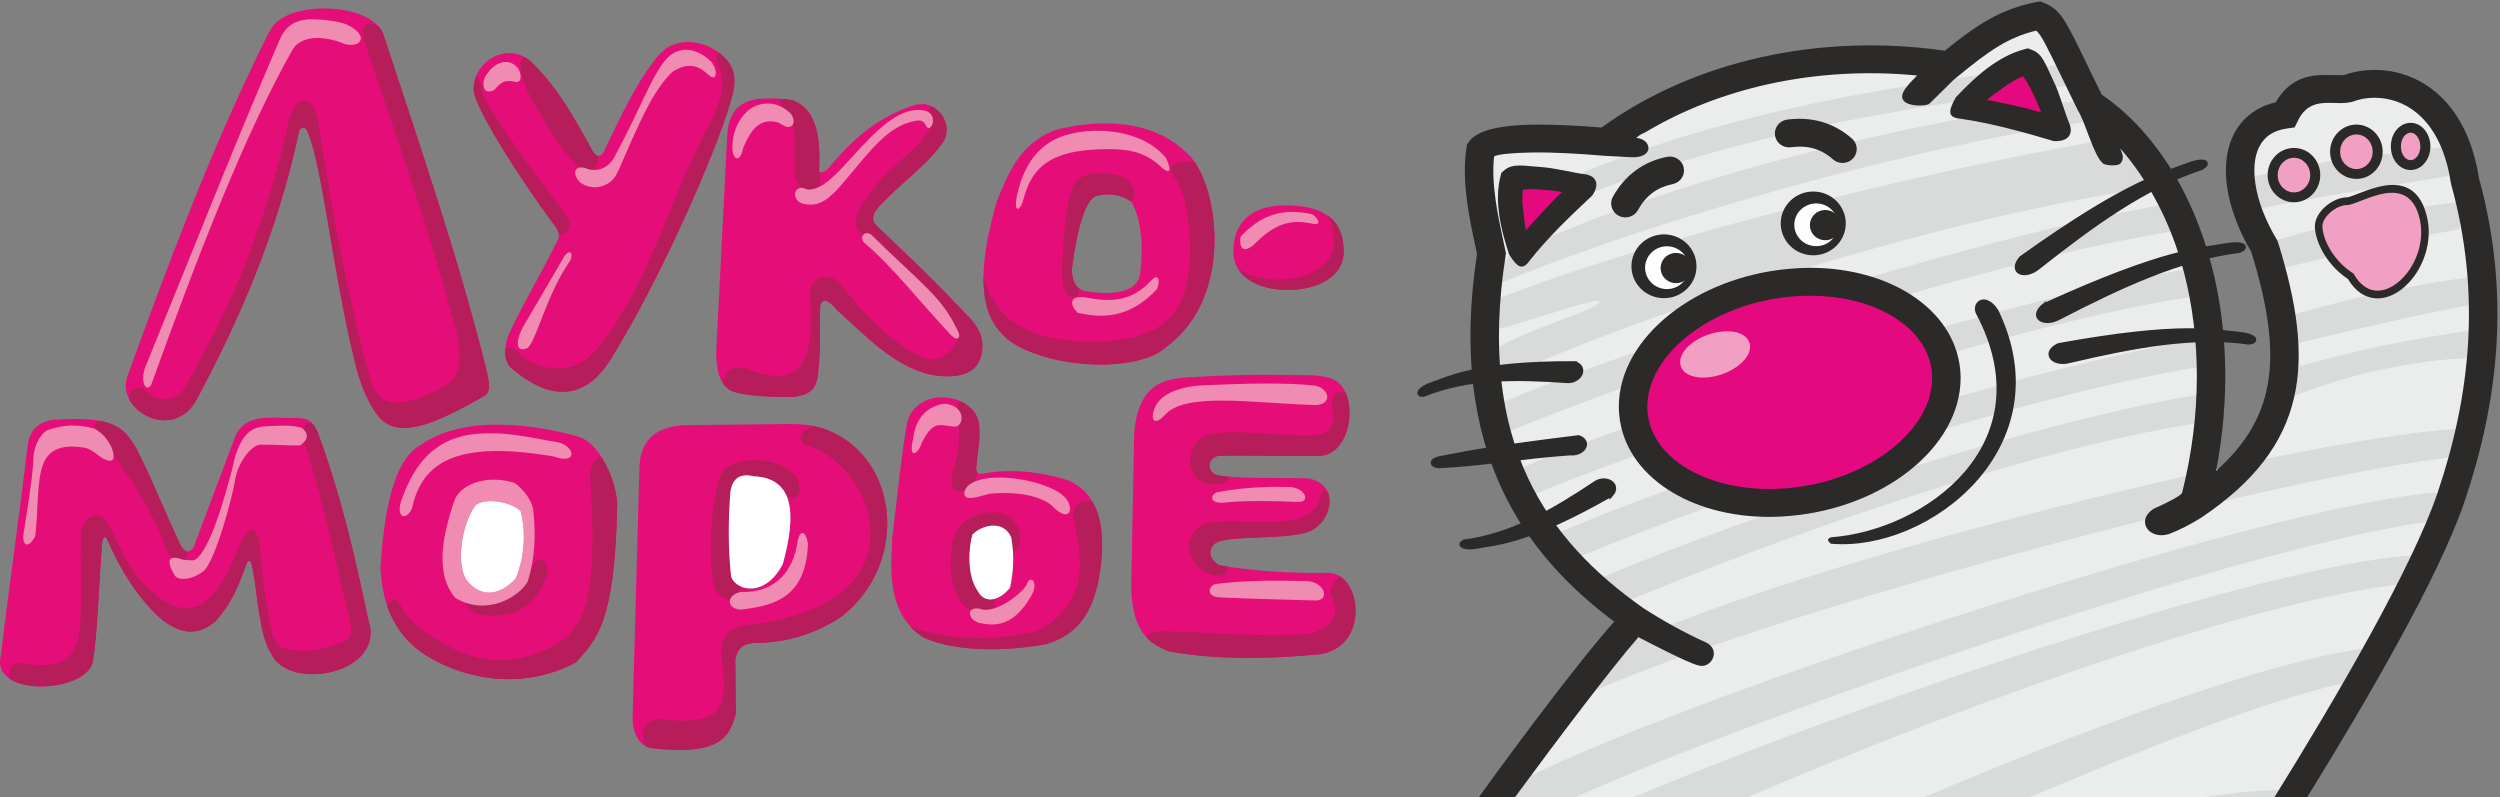<?xml version="1.0" encoding="UTF-8"?>
<!DOCTYPE svg PUBLIC "-//W3C//DTD SVG 1.1//EN" "http://www.w3.org/Graphics/SVG/1.1/DTD/svg11.dtd">
<!-- Creator: CorelDRAW 2018 (64-Bit) -->
<svg xmlns="http://www.w3.org/2000/svg" xml:space="preserve" width="417px" height="133px" version="1.1" style="shape-rendering:geometricPrecision; text-rendering:geometricPrecision; image-rendering:optimizeQuality; fill-rule:evenodd; clip-rule:evenodd"
viewBox="0 0 417 133"
 xmlns:xlink="http://www.w3.org/1999/xlink">
 <rect x="0" y="0" width="417" height="133" fill="#808080" stroke="none"/>
 <defs>
  <style type="text/css">
   <![CDATA[
    .str0 {stroke:#2B2A29;stroke-width:0.65;stroke-miterlimit:22.926}
    .str1 {stroke:#F29FC4;stroke-width:0.65;stroke-miterlimit:22.926}
    .fil9 {fill:#2B2A29}
    .fil4 {fill:#B61D5A}
    .fil1 {fill:#D9DADA}
    .fil7 {fill:#E5097F}
    .fil2 {fill:#E50E78}
    .fil3 {fill:#F08BB2}
    .fil8 {fill:#F29FC4}
    .fil10 {fill:#FEFEFE}
    .fil5 {fill:white}
    .fil6 {fill:#2B2A29;fill-rule:nonzero}
    .fil0 {fill:#EBECEC;fill-rule:nonzero}
   ]]>
  </style>
 </defs>
 <g id="Слой_x0020_1">
  <path class="fil0" d="M249.22 133c7.84,-10.85 17.16,-23.23 21.94,-28.45 -7.6,-5.59 -14.19,-12.41 -18.48,-21.44 -4.62,-9.74 -6.52,-21.97 -4.07,-37.85 -0.12,-0.59 -0.22,-1.04 -0.33,-1.53 -0.92,-4.23 -2.23,-10.21 -1.4,-15.59l0.08 -0.51 0.31 -0.43c1.39,-1.96 5.38,-2.68 10.07,-2.77 3.84,-0.08 8.19,0.17 11.74,0.45 7.7,-5.46 16.68,-9.25 26.23,-11.34 9.71,-2.12 20.02,-2.48 30.18,-1.04 2.14,-1.72 4.19,-3.27 6.41,-4.58 2.57,-1.52 5.32,-2.66 8.59,-3.25l0.71 -0.13 0.65 0.27c2.68,1.11 3.43,2.63 7.2,10.28 0.76,1.54 1.62,3.29 2.21,4.48 8.37,5.59 12.71,13.5 15.92,25.82 2.53,9.72 2.39,25.32 0.05,37.2 4.53,-3.94 9.96,-10.46 11.07,-15.12 1.49,-6.26 2.83,-14.12 0.02,-23.07 -2.12,-3.53 -4.61,-7.38 -5.11,-10.65 -0.4,-2.64 -1.57,-4.31 -0.82,-6.42 0.8,-2.28 2.27,-4.14 4.45,-5.37 0.89,-0.5 1.9,-0.89 3.01,-1.15 2.74,-4.58 6.56,-4.47 9.65,-4.38 0.62,0.02 1.19,0.03 1.59,-0.01 0.87,-0.3 1.81,-0.53 2.79,-0.68 3.09,-0.44 6.62,0.01 9.85,1.79 3.18,1.74 6.05,4.75 7.9,9.42 0.7,1.78 1.26,3.81 1.63,6.12 5.14,18.37 1.84,35.3 -3.88,51.86 -4.05,11.73 -15.65,31.99 -25.59,48.07l-134.57 0 0 0z"/>
  <path class="fil1" d="M381.08 133l1.14 -1.23c-4.52,-0.06 -9.53,0.4 -14.74,1.23l13.6 0z"/>
  <path class="fil1" d="M381.15 66.64c10.45,-4.23 20.89,-6.55 31.34,-6.96l1.04 -4.7c-10.8,1.34 -21.3,3.57 -31.54,6.55 -2.67,4.28 1.27,6.57 -0.84,5.11z"/>
  <path class="fil1" d="M381.57 57.64c10.45,-2.49 20.89,-5.01 31.33,-6.95l1.05 -4.71c-10.8,1.34 -21.3,3.57 -31.54,6.55 -2.67,4.28 1.27,6.57 -0.84,5.11z"/>
  <path class="fil1" d="M378.86 45.16c10.44,-2.48 20.89,-5.01 31.33,-6.95l1.04 -4.7c-10.8,1.33 -21.29,3.57 -31.54,6.54 -2.66,4.28 1.27,6.57 -0.83,5.11z"/>
  <path class="fil1" d="M374.68 35.35c10.44,-2.49 25.07,-4.4 35.51,-6.35l-0.63 -4.7c-10.8,1.34 -24.64,2.55 -34.88,5.52 -2.67,4.29 2.11,6.99 0,5.53l0 0z"/>
  <path class="fil1" d="M338.53 133c22.09,-9.38 46.39,-18.93 57.87,-19.94 -0.41,-1.16 1.05,-3.95 0.63,-5.11 -14.91,0.83 -48.61,13.32 -76.15,25.05l17.65 0z"/>
  <path class="fil1" d="M291.47 133c37.69,-16.27 90.98,-35.17 113.5,-35.89 -0.42,-1.16 -1.26,-3.34 -1.68,-4.5 -22.31,0.84 -88.16,22.6 -130.91,40.39l19.09 0z"/>
  <path class="fil1" d="M251.66 131.27c-0.19,0.3 -0.86,0.93 -1.76,1.73l12.85 0c29.63,-13.47 116.89,-43.83 145.35,-46.32 -0.42,-1.16 -1.25,-3.34 -1.67,-4.5 -27.72,1.78 -129.49,35.24 -154.77,49.09z"/>
  <path class="fil1" d="M266.9 109.59c-1.11,1.77 -1.81,4.77 -2.92,6.54 27.44,-12.97 118.11,-37.53 147.25,-40.09 -0.41,-1.15 -1.25,-3.33 -1.67,-4.49 -27.72,1.78 -117.37,24.19 -142.66,38.04z"/>
  <path class="fil1" d="M265.86 96.91c-1.11,1.77 4.46,2.52 3.34,4.29 27.45,-11.59 71.32,-27.2 100.47,-31.08 -0.42,-1.16 -1.25,-3.35 -1.67,-4.51 -27.72,4.36 -76.86,20.33 -102.14,31.3z"/>
  <path class="fil1" d="M259.8 88.93c-1.11,1.77 2.37,3.14 1.26,4.91 27.44,-11.59 80.09,-29.24 109.24,-33.13 -0.42,-1.16 -1.26,-3.34 -1.68,-4.5 -27.72,4.35 -83.54,21.75 -108.82,32.72l0 0z"/>
  <path class="fil1" d="M252.7 78.5c-1.11,1.77 0.49,3.75 -0.62,5.52 27.44,-11.59 86.14,-30.87 115.29,-34.77 -0.42,-1.16 -1.25,-3.34 -1.67,-4.5 -27.72,4.35 -87.72,22.78 -113,33.75l0 0z"/>
  <path class="fil1" d="M249.36 67.66c-1.11,1.77 0.49,3.75 -0.63,5.52 27.45,-11.59 86.15,-30.88 115.3,-34.77 -0.42,-1.15 -1.26,-3.34 -1.67,-4.49 -27.72,4.35 -87.72,22.77 -113,33.74l0 0z"/>
  <path class="fil1" d="M248.73 50.28c-0.45,0.72 -5.61,4.95 -0.13,4.83 2.5,-0.05 18.14,-5.88 18.19,-4.78 0.06,1.24 -12.46,4.69 -17.18,7.85 -4.43,2.96 -1.07,5.65 -1.29,6 27.44,-13.27 83.64,-29.85 112.78,-33.13 -0.41,-1.16 -6.47,-7.02 -6.89,-8.18 -26.87,4.16 -78.81,16.63 -105.48,27.41l0 0z"/>
  <path class="fil1" d="M251.66 42.71c-1.11,1.77 -2.23,3.54 -3.34,5.32 27.44,-11.6 72.77,-24.13 101.92,-28.02 -0.41,-1.16 -0.83,-2.32 -1.25,-3.48 -28.26,3.03 -72.63,13.81 -97.33,26.18l0 0z"/>
  <path class="fil1" d="M263.98 28.8c-1.11,1.77 -2.22,3.55 -3.34,5.32 27.44,-11.59 56.69,-16.15 85.84,-20.04 -0.41,-1.16 -0.83,-2.32 -1.25,-3.48 -28.15,3.35 -55.89,7.74 -81.25,18.2z"/>
  <path class="fil2" d="M21.16 63.02c-0.21,0.73 -0.24,1.44 -0.11,2.13 0.83,4.57 8.45,7.71 11.79,1.41 7.01,-13.11 13.31,-27.27 17.07,-44.72 0.06,-0.53 1.05,-0.81 1.33,0 2.43,5.18 4.23,23.18 7.82,38.02 0.58,2.39 1.19,4.5 2.28,6.71 2.71,5.5 5.74,7.28 18.48,0.02 0.87,-0.49 1.63,-0.71 1.72,-1.82 0.07,-0.83 -0.12,-1.93 -0.36,-2.88 -4.68,-18.88 -11.07,-37.32 -17.12,-55.8 -1.29,-4.9 -12.24,-6.07 -17.14,-2.99 -1.54,0.97 -2.11,2.36 -2.87,3.9 -8.88,18.05 -16.01,36.97 -22.89,56.02l0 0z"/>
  <path class="fil3" d="M25.24 64.13c7.75,-21.5 15.62,-41.9 23.66,-56.03 1.7,-2.39 5.54,-2.03 8.51,-0.8 2.68,0.84 4.48,-1.3 0.28,-3.28 -1.82,-0.59 -4.23,-0.85 -6.29,-0.79 -2.6,0.21 -3.89,1.43 -4.72,3.32 -7.69,17.84 -14.82,36.03 -22.23,54.15 -1.33,2.9 -0.04,4.97 0.79,3.43l0 0z"/>
  <path class="fil4" d="M21.85 67.09c2.24,3.36 8.15,4.82 10.99,-0.53 7.01,-13.11 13.31,-27.27 17.07,-44.72 0.06,-0.53 1.05,-0.81 1.33,0 2.43,5.18 4.23,23.18 7.82,38.02 0.58,2.39 1.19,4.5 2.28,6.71 2.71,5.5 5.74,7.28 18.48,0.02 0.87,-0.49 1.63,-0.71 1.72,-1.82 0.07,-0.83 -0.12,-1.93 -0.36,-2.88 -4.68,-18.88 -11.07,-37.32 -17.12,-55.8 -0.16,-0.61 -0.47,-1.17 -0.91,-1.67 -1.34,-0.68 -2.92,-0.89 -2.62,1.67 5.51,16.66 11.5,33.26 15.75,49.92 0.67,3.03 0.59,6.39 -1.56,8.06 -2.31,1.48 -4.62,2.5 -7.63,3.02 -2.32,0.26 -4.27,-0.41 -5.09,-3.13 -4.09,-14.58 -6.71,-29.15 -8.95,-43.72 -0.83,-4.15 -3.22,-4.87 -4.8,-0.33 -4.15,18.51 -10.44,32.98 -17.81,45.32 -1.13,1.57 -4.1,1.88 -5.95,0.09 -0.92,-0.91 -3.16,-0.9 -2.87,1.19 0.08,0.2 0.16,0.39 0.23,0.58l0 0z"/>
  <path class="fil2" d="M79.01 14.9c0.02,-4.82 5.68,-8.04 9.58,-4.61 3.28,3.35 5.24,5.68 10.31,15 0.59,0.84 1.18,1.02 1.77,0.11 2.9,-6.14 5.35,-11.17 8.1,-14.82 1.1,-1.46 2.1,-2.7 3.91,-3.27 3.78,-1.17 8.41,1.21 9.57,4.47 0.63,1.75 -0.01,3.89 -0.51,5.6 -2.46,8.29 -10.86,27.35 -18.05,39.48 -1.54,2.58 -2.99,5.48 -5.57,7.17 -3.7,2.43 -8.01,1.53 -12.92,-2.71 -0.72,-0.77 -0.96,-1.7 -0.94,-2.71 0.03,-1.55 0.48,-2.67 1.14,-4.01 2.44,-4.91 4.99,-9.26 7.43,-14.17 0.59,-0.85 0.48,-1.71 -0.12,-2.56 -6.04,-8.01 -13.93,-20.57 -13.7,-22.97z"/>
  <path class="fil4" d="M93.2 39.04c-0.05,-0.39 -0.21,-0.78 -0.49,-1.17 -6.04,-8.01 -13.93,-20.57 -13.7,-22.97 0,-0.78 0.16,-1.53 0.43,-2.21 0.47,0.37 0.85,1.05 0.94,2.32 0.44,2.07 5.47,9.59 14.21,21.11 1.06,1.9 -0.04,3.24 -1.39,2.92l0 0zm26.76 -30.23c1.06,0.81 1.89,1.83 2.29,2.97 0.63,1.75 -0.01,3.89 -0.51,5.6 -2.46,8.29 -10.86,27.34 -18.05,39.48 -1.54,2.58 -2.99,5.48 -5.57,7.17 -3.7,2.43 -8.01,1.53 -12.92,-2.71 -0.72,-0.77 -0.96,-1.7 -0.94,-2.71 0,-0.13 0,-0.24 0.01,-0.36 0.8,-0.57 1.59,-0.16 2.44,0.87 1.22,1.5 4.73,2.66 7.76,2.2 2.33,-0.35 4.21,-1.83 5.65,-3.76 8.9,-11.79 11.25,-23.96 18.54,-37.54 2.31,-4.54 2.17,-7.27 1.1,-9.24 -0.59,-0.84 -0.36,-1.6 0.2,-1.97l0 0zm-32.53 0.81c-0.76,0.35 -0.97,1.66 0.4,5.21 0.33,0.85 0.76,1.56 1.21,2.35 2.55,4.35 4.14,7.47 7.82,10.92 2.56,0.97 3.16,-0.89 2.82,-2.12 -0.26,-0.07 -0.52,-0.32 -0.78,-0.69 -5.07,-9.32 -7.03,-11.65 -10.31,-15 -0.33,-0.29 -0.67,-0.53 -1.02,-0.73l-0.14 0.06 0 0z"/>
  <path class="fil3" d="M82.45 15c0.89,-0.97 1.51,-1.85 3.45,-1.34 0.87,0.17 1.3,-0.61 0.59,-2.18 -1.48,-1.94 -4.04,-1.41 -5.66,1.49 -0.45,1.28 -0.16,2.97 1.62,2.03zm15.24 13.05c-1.87,-0.58 -2.36,0.94 -0.89,2.43 1.9,1.2 3.67,0.81 4.87,-0.05 0.96,-0.7 1.29,-1.56 1.75,-2.6 2.83,-6.38 5.3,-12.62 8.76,-15.86 4.31,-2.8 5.91,1.23 6.92,0.94 0.2,-0.06 0.71,-0.87 -0.37,-2.52 -2.19,-2.26 -5.48,-3.11 -7.77,-0.34 -2.39,2.88 -3.95,7.77 -8.64,16.45 -1.37,2.04 -3.39,2.15 -4.63,1.55l0 0zm-3.82 15.16c-2.36,4.09 -4.28,7.26 -6.64,11.35 -1.31,2.44 -1.18,4.45 0.84,3.44 1.62,-1.81 3.1,-8.88 7.08,-14.59 0.64,-1.68 -0.48,-1.81 -1.28,-0.2z"/>
  <path class="fil2" d="M136.62 28.46c0,0.36 0.35,0.48 1.32,-0.12 4.94,-5.98 8.5,-8.25 12.09,-9.86 1.2,-0.54 2.25,-1 3.57,-1.11 2.99,-0.26 5.94,3.88 3.23,7 -2.88,3.66 -6.2,5.92 -9.75,9.59 -1.23,1.26 -2.13,2.51 -0.76,3.78 4.44,4.28 8.92,8.42 13.28,13.08 1.25,1.33 3,2.83 3.75,4.51 0.86,1.92 0.52,3.91 -0.11,5.07 -0.92,1.72 -3,2.75 -7.14,2.24 -6.78,-1.03 -12.26,-7.21 -16.55,-10.98 -1.62,-1.99 -2.32,-1.71 -2.72,-0.88 -0.21,3.67 0.14,7.1 -0.34,11 -0.11,3.76 -2.22,4.14 -4.08,4.42 -5.35,0.06 -7.89,-0.3 -9.49,-0.71 -4.25,-0.86 -3.44,-7.19 -3.28,-10.26 0.55,-10.94 1.11,-21.87 1.67,-32.81 0.22,-2.67 1.07,-5.38 5.15,-5.91 1.91,-0.16 3.9,-0.08 5.74,0.2 4.04,1.52 4.7,6.2 4.42,11.75l0 0z"/>
  <path class="fil4" d="M136.62 28.46c0,0.1 0.02,0.18 0.08,0.24 0.01,0.51 0.03,1.06 0.06,1.65 0.36,2.26 -4.29,2.24 -4.2,-1.91 -0.16,-6.99 0.43,-7.7 -1.63,-9.97 -0.92,-0.72 -0.86,-1.4 -0.59,-1.97 0.63,0.05 1.25,0.12 1.86,0.21 4.04,1.52 4.7,6.2 4.42,11.75l0 0zm18.77 -10.74c2.17,1.05 3.59,4.17 1.44,6.65 -2.88,3.66 -6.2,5.92 -9.75,9.59 -1.23,1.26 -2.13,2.51 -0.76,3.78 4.44,4.28 8.92,8.42 13.28,13.08 1.25,1.33 3,2.83 3.75,4.51 0.86,1.92 0.52,3.91 -0.11,5.07 -0.92,1.72 -3,2.75 -7.14,2.24 -6.78,-1.03 -12.26,-7.21 -16.55,-10.98 -1.62,-1.99 -2.32,-1.71 -2.72,-0.88 -0.21,3.67 0.14,7.1 -0.34,11 -0.11,3.76 -2.22,4.14 -4.08,4.42 -5.35,0.06 -7.89,-0.3 -9.49,-0.71 -1.03,-0.2 -1.76,-0.73 -2.27,-1.46 0.23,-2.15 1.5,-3.06 3.57,-2.63 11.68,4.86 11.3,-4.94 10.87,-12.22 -0.05,-2.89 3.07,-4.32 5.3,-1.53 4.64,5.89 9.89,10.75 14.07,12.08 3.44,1.05 6.39,-3.34 5.07,-4.94 -5.22,-6.05 -10.86,-10.86 -16.25,-16.25 -1.07,-1.31 -0.35,-2.92 0.49,-4.34 3.27,-5.53 8.04,-8.09 10.97,-12.12 1.5,-1.86 -0.8,-3.5 0.65,-4.36l0 0z"/>
  <path class="fil3" d="M145.28 39.1c-1.14,-0.67 -1.99,0.46 -1.14,1.38 4.69,3.91 9.56,10.21 14.4,15.32 1.15,1.28 1.96,0.57 1.09,-0.86 -2.65,-5.57 -5.93,-7.54 -14.35,-15.84zm-11.11 -7.69c-1.77,-0.57 -2.29,2.02 -0.17,2.59 1.93,0.39 3.06,-0.15 4.14,-0.99 1.05,-0.81 1.85,-1.77 2.71,-2.77 4.2,-4.93 7.2,-9.22 11.69,-10.05 0.41,-0.01 1.39,-0.55 2,0.95 0.8,1 1.97,-1.8 0.03,-2.59 -6.34,-1.86 -12.69,9.25 -17.17,12.19 -1.02,0.66 -2.41,1.2 -3.23,0.67zm-10.27 -6.54c1.68,-4.34 3.5,-4.84 5.35,-4.57 0.69,0.1 0.86,0.3 1.44,0.63 1.43,0.8 2.24,-0.5 1.26,-1.92 -1.74,-1.75 -3.8,-2.15 -5.87,-1.35 -0.71,0.27 -1.16,0.61 -1.69,1.15 -1.49,1.5 -2.19,3.53 -2.23,5.61 -0.05,2.49 1.36,2.64 1.74,0.45l0 0z"/>
  <path class="fil2" d="M176.02 21.7c-6.18,2.27 -8.07,7.9 -9.72,11.78 -4.25,14.65 -1.95,20.41 2.37,23.57 7.05,4.64 21.35,5.05 25.83,0.83 11.83,-8.59 8.66,-28.41 3.15,-32.65 -6.57,-6.12 -16.52,-4.93 -21.63,-3.53l0 0zm6.81 10.99c2.14,-0.54 4.31,-0.3 5.92,1.06 1.53,2.61 2.07,7.2 1.38,12.2 -0.65,2.53 -3.61,3.41 -8.9,2.66 -2.15,-0.44 -2.25,-2 -2.48,-3.49 0.98,-7.72 2.42,-11.78 4.08,-12.43l0 0z"/>
  <path class="fil4" d="M164.05 46.18c-0.07,5.77 1.86,8.85 4.62,10.87 7.05,4.64 21.35,5.05 25.83,0.83 10.57,-7.67 9.17,-24.3 4.82,-30.79 -2.72,-0.46 -4.83,0.21 -3.52,2.41 1.36,1.61 2.33,4.71 2.65,9.98 0.12,1.99 0.14,3.86 -0.15,5.83 -0.94,6.53 -3.76,11.67 -16.37,11.69 -13.09,-0.19 -16.24,-5.58 -17.88,-10.82zm15.98 1.96c-0.01,0.78 -0.11,1.6 -1.41,1.41 -0.88,-0.47 -1.16,-1.06 -1.35,-2.26 -0.24,-1.52 -0.09,-2.95 -0.01,-4.48 0.22,-4.29 0.41,-8.13 1.83,-12.02 1.1,-2.31 5.62,-2.24 8.4,-1.26 1.69,1.1 2.47,3.56 1.02,4.03 -1.58,-1.19 -3.65,-1.39 -5.68,-0.87 -1.66,0.65 -3.1,4.71 -4.08,12.43 0.18,1.15 0.27,2.33 1.28,3.02z"/>
  <path class="fil3" d="M170.68 33.32c-0.33,1.57 -1.61,2.55 -1.12,-0.36 1.47,-7.56 5.76,-9.65 7.98,-10.35 5.36,-1.67 13.2,-0.88 16.95,3.75 0.86,1.79 1.01,3.29 -1.24,1.1 -2.54,-2.14 -5,-2.56 -8.17,-2.58 -10.44,-0.07 -13.05,3.45 -14.4,8.44l0 0zm10.46 16.3c-3.05,-0.44 -2.6,1.38 -1.38,2.56 4.4,1 8.81,0.76 13.21,-3.94 0.63,-1.45 0.23,-2.61 -0.74,-1.65 -2.26,2.32 -4.84,4.35 -11.09,3.03z"/>
  <path class="fil2" d="M215.03 34.26c7.19,0.18 9.06,3.64 9.06,7.74 0,4.1 -4.24,6.37 -9.31,6.37 -5.07,0 -9.06,-2.27 -9.06,-6.37 0,-4.1 2.12,-7.93 9.31,-7.74z"/>
  <path class="fil4" d="M221.45 35.93c2.03,1.43 2.69,3.63 2.69,6.06 0,4.1 -4.24,6.37 -9.32,6.37 -3.74,0 -6.9,-1.24 -8.29,-3.54 1.65,1.18 4,1.8 6.66,1.8 5.07,0 9.31,-2.27 9.31,-6.37 0,-1.59 -0.29,-3.08 -1.05,-4.32z"/>
  <path class="fil3" d="M209.27 40.7c-2.06,1.88 -2.65,0.28 -2.33,-1.23 2.8,-2.98 6.23,-5.03 11.91,-3.73 1.21,0.77 1.5,1.84 0.29,1.61 -2.88,-0.59 -5.84,-0.81 -9.87,3.35z"/>
  <path class="fil2" d="M0.12 109.45c-1.69,7.09 14.91,6.17 15.41,0.59 0.73,-4.48 0.96,-12.53 1.48,-19.27 0.15,-0.92 0.28,-1.57 0.82,-0.93 3.1,7.18 6.45,11.16 9.37,13.68 3.04,2.2 5.71,2.63 8.75,0.12 2.95,-3.35 4.01,-6.49 5.18,-9.64 0.27,-0.58 0.55,-0.58 0.82,0 1.11,4.91 1.12,11.63 3.32,15.09 2.96,6.34 19.27,3.31 16.15,-5.76 -2.18,-10.37 -4.52,-20.66 -8.36,-31.03 -1.12,-2.82 -2.62,-2.54 -4.2,-2.59 -3.38,0.09 -7.83,-0.88 -9.58,2.98 -2.35,6.29 -4.69,12.43 -7.04,18.72 -0.79,0.76 -1.3,0.96 -2.09,-0.42 -2.62,-5.46 -4.96,-11.5 -7.51,-16.38 -1.97,-3.24 -3.66,-5.34 -13.93,-4.57 -2.02,0.38 -3.75,1.36 -4.1,4.34 -1.45,12.03 -3.04,23.04 -4.49,35.07l0 0z"/>
  <path class="fil4" d="M1.55 113.18c3.85,2.65 13.6,1.11 13.98,-3.14 0.73,-4.48 0.96,-12.53 1.48,-19.27 0.15,-0.92 0.28,-1.57 0.82,-0.93 3.1,7.18 6.45,11.16 9.37,13.68 3.04,2.2 5.71,2.63 8.75,0.12 2.95,-3.35 4.01,-6.49 5.18,-9.64 0.27,-0.58 0.55,-0.58 0.82,0 1.11,4.91 1.12,11.63 3.32,15.09 2.96,6.34 19.27,3.31 16.15,-5.76 -2.18,-10.37 -4.52,-20.66 -8.36,-31.03 -0.34,-0.86 -0.72,-1.44 -1.13,-1.81 -0.97,-0.09 -1.61,0.54 -1.11,3.46 3.07,9.71 4.99,18.84 7.29,28.55 0.6,2.25 0.94,3.97 -1.17,4.71 -2.68,0.65 -4.9,1.96 -8.96,1.05 -1.67,-0.22 -2.08,-1.15 -2.63,-2.85 -1.13,-5.29 -1.67,-10.28 -2.15,-15.35 -0.56,-1.71 -1.22,-2.16 -1.97,-1.35 -2.56,3.94 -2.49,7.81 -7.37,11.97 -2.7,1.54 -5.79,0.7 -8.68,-2.22 -4.33,-3.39 -6.34,-10.78 -7.97,-12.13 -1.27,-0.7 -3.99,-0.37 -3.73,4.14 -0.14,5.29 0.37,11.96 -0.42,15.87 -0.78,4.29 -4.24,5.11 -8.9,4.35 -2.08,-0.6 -2.88,0.95 -2.61,2.49l0 0zm29.78 -21.18c-0.37,0.05 -0.73,-0.22 -1.18,-1.01 -2.62,-5.46 -4.96,-11.5 -7.51,-16.38 -1.3,-2.13 -2.47,-3.77 -6.05,-4.42 -0.72,0.32 -0.97,0.79 -0.58,1.45 0.12,1.14 7.85,9.2 12,20.54 1.46,1.66 3.1,1.4 3.32,-0.18l0 0z"/>
  <path class="fil3" d="M5.87 89.43c0.47,-3.5 0.26,-7.79 0.97,-10.84 0.72,-3.27 2.87,-4.69 7.46,-3.88 1.57,0.48 2.09,1.54 3.46,2.02 1.19,0.42 1.49,-0.25 0.89,-2.02 -0.84,-1.68 -1.64,-2.51 -2.9,-3.21 -3.09,-0.88 -5.65,-0.56 -7.97,0.31 -1.5,1.04 -2.29,3.25 -2.23,5.26 -0.3,4.04 -0.96,7.42 -1.55,11.54 -0.49,2.36 0.66,3.14 1.87,0.82zm24.69 3.95c-1.47,-0.57 -3.41,-0.83 -1.47,2.53 0.59,1.01 2.91,0.86 4.83,-0.62 1.92,-1.47 4.91,-12.54 5.29,-15.23 0.38,-2.69 2.82,-6.3 4.68,-5.88 2.07,-0.03 4.07,0.15 6.14,0.12 1.36,-0.87 1.58,-2.09 0.22,-2.96 -1.89,-0.55 -4.36,-0.3 -6.46,-0.2 -2.72,0.33 -4.15,2.63 -5.09,7.2 -2.28,8.79 -4.67,14.9 -6.58,15.14 -0.52,-0.03 -1.04,-0.07 -1.56,-0.1z"/>
  <path class="fil2" d="M70.15 74.23c7.35,-5.18 19.1,-3.41 26.2,-1.44 3.99,1.1 6.6,8.12 6.6,11.48 -0.4,19.68 -3.43,22.39 -6.88,26.2 -8.31,4.51 -18.35,3.31 -25.73,-1.62 -5.37,-3.92 -6.63,-9.31 -6.88,-14.16 0.77,-12.37 3.11,-18.54 6.69,-20.46l0 0z"/>
  <path class="fil4" d="M80 102.53c-3.58,-1.4 -2.46,-2.9 -0.67,-2.48 4.21,0.61 7.4,-1.21 9.56,-5.45 0.67,-2.11 2.52,-1.6 2.39,1.24 -2.04,5.96 -6.18,7.37 -11.28,6.69l0 0zm20.37 -26.23c1.63,2.59 2.58,5.94 2.58,7.97 -0.4,19.68 -3.43,22.39 -6.88,26.2 -8.31,4.51 -18.35,3.31 -25.73,-1.62 -3.1,-2.26 -4.83,-5.02 -5.79,-7.87 0.74,-1.03 1.63,-1.38 2.16,-0.26 0.89,1.89 2.58,3.44 2.58,3.44 4.37,3.26 13.52,10.25 24.96,2.29 4.77,-3.88 5.05,-13.05 4.21,-26.39 -0.2,-2.63 0.72,-3.56 1.91,-3.76l0 0z"/>
  <path class="fil3" d="M68.71 84.84c-1.01,2.14 -2.67,1.44 -1.81,-1.24 1.89,-5.33 4.88,-10.33 12.14,-11.19 5.35,-0.54 9.54,0.62 14.35,1.44 2.72,0.96 2.76,3.66 -1.05,2.29 -16.89,-2.9 -22.05,1.4 -23.63,8.7l0 0zm17.12 -4.3c-4.19,-1.3 -8.55,-0.13 -9.94,2.68 -2.25,6.44 -3.27,12.71 0.09,16.54 5.26,3.09 10.62,-0.22 12.05,-2.77 1.28,-4.15 1.31,-7.81 0.96,-11.48 -0.07,-2 -1.75,-3.92 -3.16,-4.97l0 0zm-6.5 3.73c1.74,-1.41 6.3,-0.43 7.55,1.05 0.74,3.03 0.8,7.11 -0.86,11.19 -2.99,3.17 -5.86,2.85 -7.84,0.67 -2.26,-2.23 -1.34,-9.63 1.15,-12.91l0 0z"/>
  <path class="fil5" d="M79.33 84.27c1.74,-1.41 6.3,-0.43 7.55,1.05 0.74,3.03 0.8,7.11 -0.86,11.19 -2.99,3.17 -5.86,2.85 -7.84,0.67 -2.26,-2.23 -1.34,-9.63 1.15,-12.91l0 0z"/>
  <path class="fil2" d="M106.65 78.19c0.08,-4.54 2.46,-6.96 7.37,-7.27 5.41,-0.06 10.81,-0.12 16.21,-0.18 2.81,-0.03 5.09,-0.06 7.77,1 11.93,4.72 13.68,22 2.55,30.97 -3.86,2.7 -9.07,4.56 -14.74,4.54 -1.59,0.15 -2.8,0.56 -3.17,2.84 0.11,2.95 0,5.9 0.11,8.85 -0.97,3.65 -2.26,7.14 -13.6,5.9 -2.23,-0.05 -3.74,-2.17 -3.63,-5.45 0.38,-13.73 0.76,-27.47 1.13,-41.2l0 0zm15.19 3.74c0.38,-2.19 1.67,-3.02 3.86,-2.49 6.72,0.28 7.21,6.18 4.87,14.64 -2.92,5.62 -7.68,4.52 -8.61,2.16 -0.55,-4.94 -0.48,-9.67 -0.12,-14.31z"/>
  <path class="fil4" d="M135.57 71.03c0.79,0.15 1.59,0.38 2.43,0.71 11.93,4.72 13.68,22 2.55,30.97 -3.86,2.7 -9.07,4.56 -14.74,4.54 -1.59,0.15 -2.8,0.56 -3.17,2.84 0.11,2.95 0,5.9 0.11,8.85 -0.97,3.65 -2.26,7.14 -13.6,5.9 -0.5,-0.01 -0.97,-0.13 -1.39,-0.34 -1.07,-1.88 -0.71,-4.53 2.41,-4.54 5.17,0.66 8.74,0.1 9.97,-2.27 0.76,-1.55 0.68,-4.35 0.23,-7.72 -0.43,-3.55 1,-5.03 3.29,-5.56 8.42,-0.98 12.82,-2.91 16.09,-5.11 10.71,-7.93 3.96,-22.6 -5.66,-25.19 -1.07,-1.13 -0.57,-2.15 1.48,-3.08l0 0zm-4.34 11.74c0.9,0.37 2.97,0.68 1.72,-3.1 -2.24,-2.87 -6.93,-3.5 -10.17,-2.43 -1.59,0.53 -2.34,1.09 -2.83,2.64 -1.59,5.07 -2,16.6 -0.37,18.97 2.53,2.36 3.41,0.74 4.09,-0.98 -0.81,-0.34 -1.43,-0.93 -1.71,-1.63 -0.55,-4.94 -0.48,-9.67 -0.12,-14.3 0.38,-2.2 1.67,-3.03 3.86,-2.5 2.94,0.12 4.69,1.32 5.53,3.33l0 0z"/>
  <path class="fil3" d="M123.54 98.74c-2.41,0.49 -2.41,2.8 0,2.95 5.79,-0.67 10.9,-2.14 11.23,-11.01 -0.38,-2.28 -1.33,-2.24 -1.7,-0.57 -0.76,5.83 -4.35,8.81 -9.53,8.63l0 0z"/>
  <path class="fil5" d="M121.84 81.93c0.38,-2.19 1.67,-3.02 3.86,-2.49 6.72,0.28 7.21,6.18 4.87,14.64 -2.92,5.62 -7.68,4.52 -8.61,2.16 -0.55,-4.94 -0.48,-9.67 -0.12,-14.31z"/>
  <path class="fil2" d="M151.39 70.13c2.2,-6.23 12.04,-4.24 11.94,1.23 0.21,2.02 -0.31,4.05 -0.41,6.07 -0.27,1.03 -0.01,1.43 0.51,1.65 5.05,-0.97 9.94,-0.47 14.72,1.03 3.82,1.66 5.96,5.33 5.66,11.94 -0.49,7.83 -2.66,13.54 -9.47,15.43 -7.27,1.29 -15.23,1.15 -20.27,-1.13 -6.62,-4.15 -5.32,-12.72 -5.25,-16.67 0.86,-6.52 1.51,-14.17 2.57,-19.55zm10.81 19.03c1.77,-1.76 5.3,-2.38 6.48,0.52 0.55,3.26 0.34,5.63 -0.21,8.34 -1.61,2.05 -4.15,2.88 -5.35,0.61 -2.01,-2.82 -1.45,-7.69 -0.92,-9.47l0 0z"/>
  <path class="fil4" d="M160.25 66.96c1.79,0.83 3.12,2.37 3.08,4.4 0.21,2.02 -0.31,4.05 -0.41,6.07 -0.18,0.69 -0.12,1.1 0.1,1.36 -0.23,1.06 -0.66,2.16 -1.54,3.07 -1.82,0.38 -3.34,0.35 -2.47,-3.6 1.13,-3.06 1.13,-6.11 0.62,-9.16 -0.18,-1.15 0.11,-1.77 0.62,-2.14l0 0zm8.7 24.86c0.4,-0.03 0.79,-0.25 1.17,-1.11 0.1,-1.24 0.31,-1.96 -0.92,-3.71 -2.03,-2.95 -9.92,-1.71 -10.4,4.02 -0.35,2.08 -0.58,5.4 1.03,8.64 1.24,2.57 3.71,2.99 5.56,2.06 0.45,-0.52 0.6,-1.16 0.6,-1.86 -1.11,0.34 -2.2,0.04 -2.87,-1.23 -2.01,-2.82 -1.45,-7.69 -0.92,-9.47 1.77,-1.76 5.3,-2.38 6.48,0.52 0.13,0.76 0.22,1.47 0.27,2.14zm13.26 -8.17c1.19,2.01 1.77,4.76 1.6,8.4 -0.49,7.83 -2.66,13.54 -9.47,15.43 -7.27,1.29 -15.23,1.15 -20.27,-1.13 -0.83,-0.52 -1.53,-1.1 -2.13,-1.75 6.07,1.94 12.58,2.54 20.86,0.72 7.72,-3.9 8.47,-10.02 6.17,-19.14 -0.08,-2.14 1.58,-2.9 3.24,-2.53z"/>
  <path class="fil3" d="M153.76 73.83c-0.69,2.13 -2.3,2.81 -1.44,-0.72 0.44,-3.29 2.12,-5.21 5.04,-5.76 3.4,0.07 3.67,3.22 2.16,3.8 -2.34,0.14 -3.55,-1.67 -5.76,2.68l0 0zm7.61 7.28c-0.86,1.11 -0.57,1.85 0.17,1.95 1.08,0.14 3.12,-0.73 3.95,-0.75 6.63,-0.48 9.61,1.49 10.29,2.36 2.34,2.23 3.27,0.69 2.37,-0.99 -1.6,-3.34 -13.56,-5.67 -16.78,-2.57l0 0zm2.08 20.43c-2.23,-0.46 -2.17,1.69 -0.18,2.34 2.95,0.69 5.9,0.44 8.75,-4.5 1.25,-2.25 -0.04,-3.42 -0.62,-2.22 -0.3,1.39 -5.31,5.45 -7.95,4.38l0 0z"/>
  <path class="fil5" d="M162.2 89.16c1.77,-1.76 5.3,-2.38 6.48,0.52 0.55,3.26 0.34,5.63 -0.21,8.34 -1.61,2.05 -4.15,2.88 -5.35,0.61 -2.01,-2.82 -1.45,-7.69 -0.92,-9.47l0 0z"/>
  <path class="fil2" d="M198.33 62.92c-2.92,0.36 -8.38,0.02 -9.15,9.37 -0.17,8.44 -0.33,16.88 -0.49,25.33 0.05,8.2 3.37,9.82 6.29,11.03 8.07,1.44 16.47,1.29 25.01,0.5 8.79,-1.18 7.14,-14.06 1.18,-13.6 -5.84,0.12 -12.34,-0.33 -17.79,-1.26 -2.61,-1.58 -1.32,-3.6 -0.03,-3.99 3.17,-0.93 9.66,-0.34 14.27,-1.38 4.66,-1.24 6.18,-8.38 0.38,-9.14 -4.82,-0.1 -12.35,0.06 -14.94,-0.52 -1.88,-0.49 -1.73,-3 0.29,-3.23 5.64,-0.13 11.24,0.13 16.89,0 5.47,-0.37 6.47,-10.69 2.26,-12.7 -2.05,-0.97 -5.3,-0.72 -7.5,-0.77 -5.54,-0.15 -11.13,0.05 -16.67,0.36l0 0z"/>
  <path class="fil4" d="M204.69 94.5c-0.44,-0.07 -0.88,-0.14 -1.31,-0.21 -2.61,-1.58 -1.32,-3.6 -0.03,-3.99 3.17,-0.93 9.66,-0.34 14.27,-1.38 3.2,-0.85 4.92,-4.49 3.81,-6.93 -0.46,-0.18 -0.86,-0.17 -1.05,0.45 -0.16,1.06 -0.56,2.1 -1.77,3.05 -3.85,2.93 -11.73,0.73 -17.37,1.77 -4.06,1.51 -3.82,7.09 1.03,8.7 2.35,0.3 2.8,-0.59 2.42,-1.46l0 0zm-10.74 10.79c-1.4,-0.03 -2.24,0.38 -2.73,1.02 1.13,1.2 2.48,1.81 3.76,2.34 8.07,1.44 16.47,1.29 25.01,0.5 7.51,-1.01 7.39,-10.55 3.49,-13.03 -1.21,1.19 -1.9,2.37 -1.41,3.29 1.37,2.54 0.59,4.3 -1.74,5.56 -1.31,0.71 -2.32,0.81 -3.79,0.89 -7,0.38 -15.06,-0.42 -22.59,-0.57l0 0zm10.76 -25.8c-0.66,-0.06 -1.23,-0.13 -1.65,-0.23 -1.88,-0.49 -1.73,-3 0.29,-3.23 5.64,-0.13 11.24,0.13 16.89,0 4.35,-0.29 5.87,-6.88 4.19,-10.58 -0.46,-0.07 -0.94,-0.03 -1.45,0.08 -2.21,1.74 1.27,4.84 -2.24,6.8 -3.67,1.08 -15.21,-1.19 -19.62,0.3 -1.41,0.6 -2.69,2.25 -2.61,4.78 0.64,4.28 5.33,3.65 6.08,2.91 0.3,-0.21 0.28,-0.51 0.12,-0.83l0 0z"/>
  <path class="fil3" d="M203.35 99.64c-2.44,-0.18 -1.61,-2.19 -0.4,-2.25 4.86,-0.62 9.97,-0.56 14.49,-0.48 3.66,-0.16 4.65,3.56 1.63,3.24 -5.35,-0.16 -10.35,-0.25 -15.72,-0.51zm0.39 -15.78c-2.34,-0.03 -1.66,-1.71 -0.39,-1.82 3.81,-0.69 7.88,-0.92 11.42,-0.81 2.81,-0.13 4.07,2.63 1.67,2.49 -4.23,-0.17 -8.46,-0.28 -12.7,0.14zm-9.54 -14.53c-2.03,2.1 -2.46,0.1 -1.24,-1.97 1.3,-1.98 4.44,-3.03 8.54,-3.13 6,-0.24 12.84,-0.47 17.84,0.09 2.57,0.52 3.02,3.46 -0.44,3.23 -10.34,-0.35 -21.45,-2.19 -24.7,1.78l0 0z"/>
  <path class="fil6" d="M246.65 133c7.76,-10.77 17.44,-23.55 22.6,-29.31 -7.72,-5.77 -14.41,-12.83 -18.76,-22.18 -4.69,-10.07 -6.62,-22.72 -4.13,-39.16 -0.12,-0.6 -0.22,-1.07 -0.33,-1.57 -0.94,-4.38 -2.27,-10.57 -1.42,-16.14l0.08 -0.52 0.31 -0.45c1.41,-2.03 5.46,-2.77 10.22,-2.87 3.9,-0.08 8.31,0.18 11.92,0.47 7.81,-5.65 16.93,-9.57 26.63,-11.73 9.85,-2.19 20.32,-2.56 30.63,-1.08 2.18,-1.77 4.25,-3.38 6.51,-4.73 2.61,-1.57 5.39,-2.75 8.72,-3.37l0.71 -0.13 0.66 0.28c2.73,1.14 3.49,2.72 7.31,10.64 0.77,1.59 1.65,3.39 2.25,4.63 8.49,5.78 15.14,16.01 18.4,28.77 2.57,10.05 3.05,21.71 0.68,34 4.59,-4.08 7.24,-8.39 8.37,-13.21 1.51,-6.48 0.36,-14.06 -2.49,-23.31 -2.16,-3.65 -3.52,-7.36 -4.02,-10.74 -0.41,-2.74 -0.25,-5.3 0.5,-7.49 0.82,-2.36 2.31,-4.28 4.52,-5.55 0.91,-0.52 1.93,-0.92 3.06,-1.19 2.78,-4.74 6.66,-4.62 9.8,-4.53 0.62,0.02 1.21,0.03 1.61,-0.01 0.88,-0.31 1.83,-0.55 2.83,-0.7 3.14,-0.46 6.72,0.01 10,1.85 3.22,1.8 6.14,4.91 8.02,9.74 0.72,1.84 1.28,3.94 1.66,6.33 5.21,19.01 3.38,36.81 -2.42,53.94 -4.15,12.26 -16.15,32.98 -26.26,49.32l-5.46 0c10.24,-16.47 23.01,-38.33 27.22,-50.78 5.54,-16.35 7.29,-33.32 2.29,-51.41l-0.03 -0.12 -0.03 -0.14c-0.31,-2.09 -0.8,-3.91 -1.41,-5.49 -1.45,-3.7 -3.6,-6.04 -5.94,-7.36 -2.28,-1.27 -4.77,-1.6 -6.95,-1.28 -0.72,0.11 -1.4,0.29 -2.03,0.52l-0.14 0.05 -0.24 0.05c-0.93,0.19 -1.85,0.16 -2.85,0.13 -1.99,-0.06 -4.47,-0.13 -5.95,2.95l-0.55 1.13 -1.26 0.18c-1.02,0.14 -1.87,0.43 -2.57,0.83 -1.16,0.67 -1.96,1.72 -2.42,3.04 -0.51,1.48 -0.6,3.31 -0.3,5.34 0.42,2.87 1.63,6.08 3.55,9.29l0.14 0.23 0.09 0.27c3.14,10.12 4.39,18.51 2.66,25.94 -1.77,7.58 -6.56,13.98 -15.45,19.96 -1.73,1.09 -3.52,2.02 -5.37,2.73 -3.32,1.1 -5.68,-2.18 -2.6,-4.2 1.3,-0.55 4.62,-2.13 4.76,-2.67 3.32,-13.24 3.1,-25.85 0.37,-36.52 -2.17,-8.47 -6.01,-15.58 -10.71,-20.94 0.31,0.87 0.78,1.54 0.11,2.46 -0.5,0.67 -2.65,0.34 -2.93,0.11 -1.65,-1.36 -2.84,-6.69 -4.26,-8.95 -1.38,-2.82 -2.01,-4.12 -2.54,-5.22 -2.65,-5.48 -3.53,-7.3 -4.37,-8.02 -2.33,0.53 -4.35,1.43 -6.27,2.58 -2.24,1.34 -4.4,3.08 -6.76,5.01l-0.82 0.68 -4 3.94c-0.72,0.53 -6.31,0.62 -3.94,-2.6 0.79,-1.07 1.37,-1.51 1.9,-2.13 -8.44,-0.81 -16.91,-0.31 -24.95,1.48 -7.25,1.62 -14.15,4.28 -20.34,7.98 -0.53,0.31 -0.74,0.24 -1.56,0.96 2.56,0.12 3.17,3.36 -0.77,3.22 -1.5,-0.08 -3,-0.16 -4.5,-0.24 -3.71,-0.32 -8.42,-0.63 -12.33,-0.55 -2.88,0.06 -5.25,0.24 -6.1,0.64 -0.5,4.61 0.65,9.93 1.47,13.75 0.18,0.84 0.35,1.62 0.43,2.02l0.08 0.4 -0.06 0.4c-2.44,15.66 -0.69,27.57 3.67,36.93 4.35,9.34 11.32,16.24 19.33,21.87 3.43,2.2 6.91,4.13 10.45,5.72 2.59,1.25 0.83,4.57 -1.38,3.79 -1.77,-0.41 -8.8,-4.12 -9.91,-4.68 -4.32,4.92 -13.32,16.82 -20.61,26.72l-6.03 0 0 0z"/>
  <polygon class="fil7 str0" points="328.77,16.91 338.41,10.45 342.27,20.25 "/>
  <polygon class="fil7 str0" points="253.49,40.69 252.55,29.78 262.71,31.25 "/>
  <path class="fil6" d="M326.24 16.22c1.8,-1.9 3.5,-3.54 5.32,-4.9 1.94,-1.43 3.91,-2.5 5.94,-3.06l0.74 -0.2 0.74 0.28c1.77,0.66 2.28,2.6 3.46,4.98 1.16,2.35 1.79,5.05 2.86,7.62 0.39,1.42 -0.25,2.73 -2.75,2.59 -2.42,-0.73 -4.99,-1.46 -7.74,-2.15 -2.61,-0.65 -5.2,-1.2 -7.68,-1.56 -2.28,-0.18 -2.24,-1.19 -0.89,-3.6l0 0zm7.79 -1.52c-0.55,0.41 -2.07,1.46 -2.62,1.95 3.33,0.7 5.69,1.12 9.03,2.07 -0.34,-1.06 -1.2,-2.86 -1.65,-3.76 -0.48,-0.98 -0.96,-1.77 -1.38,-2.23 -1.1,0.44 -2.23,1.11 -3.38,1.97l0 0z"/>
  <path class="fil6" d="M251.71 42.43c-0.77,-2.37 -1.36,-4.53 -1.65,-6.66 -0.31,-2.25 -0.28,-4.36 0.2,-6.28l0.18 -0.7 0.58 -0.47c1.4,-1.12 3.29,-0.63 5.88,-0.47 2.54,0.16 5.13,0.92 7.82,1.27 1.39,0.35 2.2,1.48 0.9,3.46 -1.75,1.63 -3.59,3.38 -5.48,5.29 -1.78,1.82 -3.47,3.67 -4.94,5.53 -1.23,1.78 -2.08,1.26 -3.49,-0.97l0 0zm2.39 -7.07c0.08,0.64 0.27,2.38 0.41,3.05 2.17,-2.38 3.65,-4.1 6.03,-6.38 -1.06,-0.22 -3,-0.37 -3.98,-0.43 -1.06,-0.07 -1.95,-0.06 -2.54,0.07 -0.15,1.11 -0.11,2.34 0.08,3.69z"/>
  <path class="fil6" d="M273.21 35.04c-0.62,1.13 -2.06,1.55 -3.22,0.95 -1.15,-0.61 -1.59,-2.02 -0.97,-3.15 1,-1.8 2.25,-3.26 3.77,-4.38 1.52,-1.14 3.28,-1.9 5.26,-2.3 1.28,-0.26 2.54,0.55 2.8,1.81 0.26,1.26 -0.57,2.48 -1.85,2.74 -1.29,0.26 -2.4,0.74 -3.35,1.44 -0.95,0.71 -1.77,1.67 -2.44,2.89l0 0z"/>
  <path class="fil6" d="M298.75 24.56c-1.3,0.18 -2.5,-0.71 -2.68,-1.98 -0.18,-1.27 0.72,-2.45 2.02,-2.63 2.07,-0.27 4.02,-0.14 5.84,0.39 1.83,0.54 3.5,1.47 5,2.8 0.97,0.86 1.04,2.33 0.16,3.28 -0.88,0.95 -2.38,1.02 -3.35,0.16 -0.97,-0.87 -2.03,-1.46 -3.17,-1.8 -1.15,-0.33 -2.42,-0.41 -3.82,-0.22l0 0z"/>
  <path class="fil8" d="M382.63 25.5c1.96,0 3.55,1.66 3.55,3.71 0,2.04 -1.59,3.71 -3.55,3.71 -1.96,0 -3.55,-1.67 -3.55,-3.71 0,-2.05 1.59,-3.71 3.55,-3.71z"/>
  <path class="fil6" d="M382.63 24.68c1.22,0 2.33,0.51 3.12,1.34 0.78,0.82 1.27,1.95 1.27,3.19 0,1.24 -0.49,2.36 -1.27,3.18 -0.79,0.83 -1.9,1.35 -3.12,1.35 -1.22,0 -2.32,-0.52 -3.12,-1.35 -0.78,-0.82 -1.27,-1.94 -1.27,-3.18 0,-1.24 0.49,-2.37 1.27,-3.19 0.8,-0.83 1.9,-1.34 3.12,-1.34zm1.9 2.47c-0.49,-0.51 -1.16,-0.83 -1.9,-0.83 -0.74,0 -1.41,0.32 -1.9,0.83 -0.5,0.52 -0.81,1.25 -0.81,2.06 0,0.81 0.31,1.53 0.81,2.06 0.49,0.51 1.16,0.82 1.9,0.82 0.74,0 1.41,-0.31 1.9,-0.82 0.5,-0.53 0.81,-1.25 0.81,-2.06 0,-0.81 -0.31,-1.54 -0.81,-2.06z"/>
  <path class="fil8" d="M393.05 21.6c1.96,0 3.55,1.67 3.55,3.71 0,2.05 -1.59,3.71 -3.55,3.71 -1.96,0 -3.55,-1.66 -3.55,-3.71 0,-2.04 1.59,-3.71 3.55,-3.71z"/>
  <path class="fil6" d="M393.05 20.78c1.22,0 2.32,0.52 3.12,1.35 0.78,0.82 1.26,1.94 1.26,3.18 0,1.24 -0.48,2.37 -1.26,3.19 -0.8,0.83 -1.9,1.34 -3.12,1.34 -1.22,0 -2.33,-0.51 -3.12,-1.34 -0.79,-0.82 -1.27,-1.95 -1.27,-3.19 0,-1.24 0.48,-2.36 1.27,-3.18 0.79,-0.83 1.9,-1.35 3.12,-1.35zm1.9 2.47c-0.49,-0.51 -1.16,-0.82 -1.9,-0.82 -0.74,0 -1.42,0.31 -1.91,0.82 -0.5,0.52 -0.8,1.26 -0.8,2.06 0,0.81 0.3,1.54 0.8,2.06 0.49,0.51 1.17,0.83 1.91,0.83 0.74,0 1.41,-0.32 1.9,-0.83 0.5,-0.52 0.81,-1.25 0.81,-2.06 0,-0.8 -0.31,-1.54 -0.81,-2.06z"/>
  <path class="fil8" d="M402.09 21.31c1.36,0 2.46,1.39 2.46,3.11 0,1.72 -1.1,3.12 -2.46,3.12 -1.36,0 -2.46,-1.4 -2.46,-3.12 0,-1.72 1.1,-3.11 2.46,-3.11z"/>
  <path class="fil6" d="M402.09 20.49c0.95,0 1.8,0.47 2.4,1.23 0.55,0.7 0.9,1.66 0.9,2.7 0,1.05 -0.35,2 -0.9,2.71 -0.6,0.76 -1.45,1.23 -2.4,1.23 -0.95,0 -1.8,-0.47 -2.41,-1.23 -0.55,-0.71 -0.89,-1.66 -0.89,-2.71 0,-1.04 0.34,-2 0.89,-2.7 0.61,-0.76 1.46,-1.23 2.41,-1.23zm1.07 2.23c-0.28,-0.36 -0.67,-0.59 -1.07,-0.59 -0.41,0 -0.79,0.23 -1.08,0.59 -0.34,0.43 -0.54,1.03 -0.54,1.7 0,0.68 0.2,1.28 0.54,1.71 0.29,0.36 0.67,0.59 1.08,0.59 0.4,0 0.79,-0.23 1.07,-0.59 0.34,-0.43 0.55,-1.03 0.55,-1.71 0,-0.67 -0.21,-1.27 -0.55,-1.7z"/>
  <path class="fil8" d="M391.44 33.56c1.96,0 10.56,-6.06 12.73,2.6 2.17,8.66 -7.49,17.9 -12.07,9.92 -3.73,-2.42 -5.35,-6.3 -5.35,-8.34 0,-2.05 2.73,-4.18 4.69,-4.18z"/>
  <path class="fil6" d="M391.44 32.92c0.31,0 1.02,-0.28 1.91,-0.62 0.89,-0.35 1.94,-0.76 3.09,-1.06 3.29,-0.87 6.97,-0.7 8.34,4.76 0.95,3.78 -0.23,7.65 -2.27,10.31 -0.87,1.12 -1.89,2.04 -2.99,2.64 -1.12,0.62 -2.32,0.92 -3.5,0.79 -1.62,-0.19 -3.17,-1.16 -4.38,-3.2 -1.67,-1.11 -2.92,-2.49 -3.81,-3.87 -1.17,-1.83 -1.71,-3.68 -1.71,-4.93 0,-1.19 0.72,-2.36 1.71,-3.25 1.05,-0.93 2.44,-1.57 3.61,-1.57l0 0zm2.35 0.58c-1,0.39 -1.81,0.71 -2.35,0.71 -0.87,0 -1.94,0.51 -2.78,1.25 -0.74,0.67 -1.28,1.49 -1.28,2.28 0,1.04 0.47,2.62 1.5,4.23 0.83,1.28 1.99,2.56 3.55,3.57l0.13 0.08 0.08 0.14c1,1.73 2.24,2.56 3.51,2.7 0.92,0.1 1.87,-0.14 2.78,-0.64 0.94,-0.52 1.83,-1.32 2.59,-2.31 1.83,-2.38 2.89,-5.84 2.04,-9.19 -1.11,-4.43 -4.11,-4.55 -6.81,-3.84 -1.04,0.27 -2.08,0.68 -2.96,1.02l0 0z"/>
  <path class="fil9" d="M305.49 89.61c-0.72,0.18 -0.76,0.53 -0.12,1.08 16.37,1.48 38.99,-16.12 27.93,-38.99 -2.03,-3.15 -4.46,-1.47 -3.77,0.48 11.71,21.86 -8.48,36.26 -24.04,37.43l0 0z"/>
  <path class="fil9 str0" d="M302.45 32.27c2.82,0 5.1,2.24 5.1,4.99 0,2.76 -2.28,5 -5.1,5 -2.82,0 -5.1,-2.24 -5.1,-5 0,-2.75 2.28,-4.99 5.1,-4.99z"/>
  <path class="fil10" d="M302.94 33.93c2.01,0 3.64,1.6 3.64,3.57 0,1.97 -1.63,3.56 -3.64,3.56 -2.01,0 -3.65,-1.59 -3.65,-3.56 0,-1.97 1.64,-3.57 3.65,-3.57z"/>
  <path class="fil9 str0" d="M304.46 35.35c1.23,0 2.24,0.99 2.24,2.2 0,1.22 -1.01,2.2 -2.24,2.2 -1.25,0 -2.25,-0.98 -2.25,-2.2 0,-1.21 1,-2.2 2.25,-2.2z"/>
  <path class="fil9 str0" d="M277.55 39.42c2.82,0 5.1,2.24 5.1,5 0,2.76 -2.28,4.99 -5.1,4.99 -2.81,0 -5.1,-2.23 -5.1,-4.99 0,-2.76 2.29,-5 5.1,-5z"/>
  <path class="fil10" d="M278.04 41.08c2.01,0 3.64,1.6 3.64,3.57 0,1.97 -1.63,3.57 -3.64,3.57 -2.01,0 -3.64,-1.6 -3.64,-3.57 0,-1.97 1.63,-3.57 3.64,-3.57z"/>
  <path class="fil9 str0" d="M279.56 42.51c1.24,0 2.25,0.98 2.25,2.2 0,1.21 -1.01,2.2 -2.25,2.2 -1.24,0 -2.25,-0.99 -2.25,-2.2 0,-1.22 1.01,-2.2 2.25,-2.2z"/>
  <path class="fil9 str0" d="M337.1 43.02c-2.02,2.38 0.59,3.52 2.92,1.58 8.98,-7.09 17.76,-13.5 27.25,-16.58 1.33,-0.83 0.6,-1.45 -1.5,-0.83 -4.73,1.79 -10.6,2.92 -28.67,15.83l0 0z"/>
  <path class="fil9 str0" d="M340.95 50.9c-2.44,1.95 -0.1,3.57 2.56,2.09 10.2,-5.26 20.08,-9.89 30,-11.13 1.46,-0.57 0.87,-1.31 -1.32,-1.1 -4.99,0.86 -10.97,0.87 -31.24,10.14z"/>
  <path class="fil9 str0" d="M343.36 57.56c-2.7,1.27 -0.97,3.42 1.81,2.68 10.55,-2.47 20.65,-4.42 29.96,-3.08 1.46,-0.18 1.11,-1.05 -0.93,-1.4 -4.74,-0.45 -10.17,-1.96 -30.84,1.8z"/>
  <path class="fil9 str0" d="M262.7 60.57c2.14,0.77 0.77,3.24 -1.44,3 -8.38,-0.58 -16.41,-0.71 -23.81,2.3 -1.16,0.08 -0.89,-0.84 0.73,-1.57 3.77,-1.29 8.09,-3.78 24.52,-3.73z"/>
  <path class="fil9 str0" d="M263.32 72.91c2.15,0.78 0.78,2.96 -1.43,2.72 -8.34,0.59 -14.27,1.77 -21.77,2.14 -1.17,0.08 -2.19,-1.12 0.85,-1.51 2.46,-0.46 6.71,-1.44 22.35,-3.35z"/>
  <path class="fil9 str0" d="M268.81 82.5c1.46,-1.72 -0.99,-3.18 -2.78,-1.89 -6.96,4.62 -13.84,8.67 -21.78,9.7 -1.05,0.49 -0.33,1.16 1.43,0.99 3.93,-0.73 8.94,-0.69 23.13,-8.8z"/>
  <path class="fil7" d="M298.58 47.69c13.87,-1.27 25.12,5.6 25.12,15.35 0,9.74 -11.25,18.67 -25.12,19.94 -13.87,1.27 -25.12,-5.6 -25.12,-15.34 0,-9.75 11.25,-18.68 25.12,-19.95z"/>
  <path class="fil6" d="M298.31 44.85c1.29,-0.12 2.5,-0.18 3.63,-0.18 6.59,0 12.51,1.69 16.92,4.57 4.62,3.01 7.61,7.33 8.1,12.4 0.05,0.53 0.07,1 0.07,1.42 0,5.79 -3.26,11.26 -8.54,15.44 -5.07,4.01 -12.05,6.84 -19.75,7.54 -1.29,0.12 -2.5,0.18 -3.62,0.18 -6.6,0 -12.52,-1.69 -16.93,-4.57 -4.62,-3.01 -7.61,-7.32 -8.09,-12.39 -0.05,-0.53 -0.08,-1.01 -0.08,-1.43 0,-5.79 3.27,-11.26 8.55,-15.44 5.07,-4.01 12.05,-6.84 19.74,-7.54l0 0zm3.63 4.48c-1.11,0 -2.18,0.05 -3.2,0.14 -6.73,0.61 -12.81,3.07 -17.2,6.54 -4.18,3.31 -6.76,7.51 -6.76,11.82 0,0.4 0.01,0.74 0.04,1.01 0.34,3.58 2.56,6.69 5.99,8.94 3.66,2.38 8.66,3.78 14.31,3.78 1.1,0 2.17,-0.04 3.19,-0.14 6.73,-0.61 12.81,-3.07 17.2,-6.54 4.18,-3.3 6.77,-7.5 6.77,-11.82 0,-0.4 -0.02,-0.73 -0.05,-1 -0.34,-3.59 -2.55,-6.7 -5.99,-8.94 -3.65,-2.39 -8.65,-3.79 -14.3,-3.79l0 0z"/>
  <path class="fil8 str1" d="M286.08 55.82c3.04,-0.71 5.51,0.2 5.51,2.02 0,1.82 -2.47,3.87 -5.51,4.58 -3.05,0.7 -5.51,-0.2 -5.51,-2.02 0,-1.82 2.46,-3.87 5.51,-4.58z"/>
 </g>
</svg>
